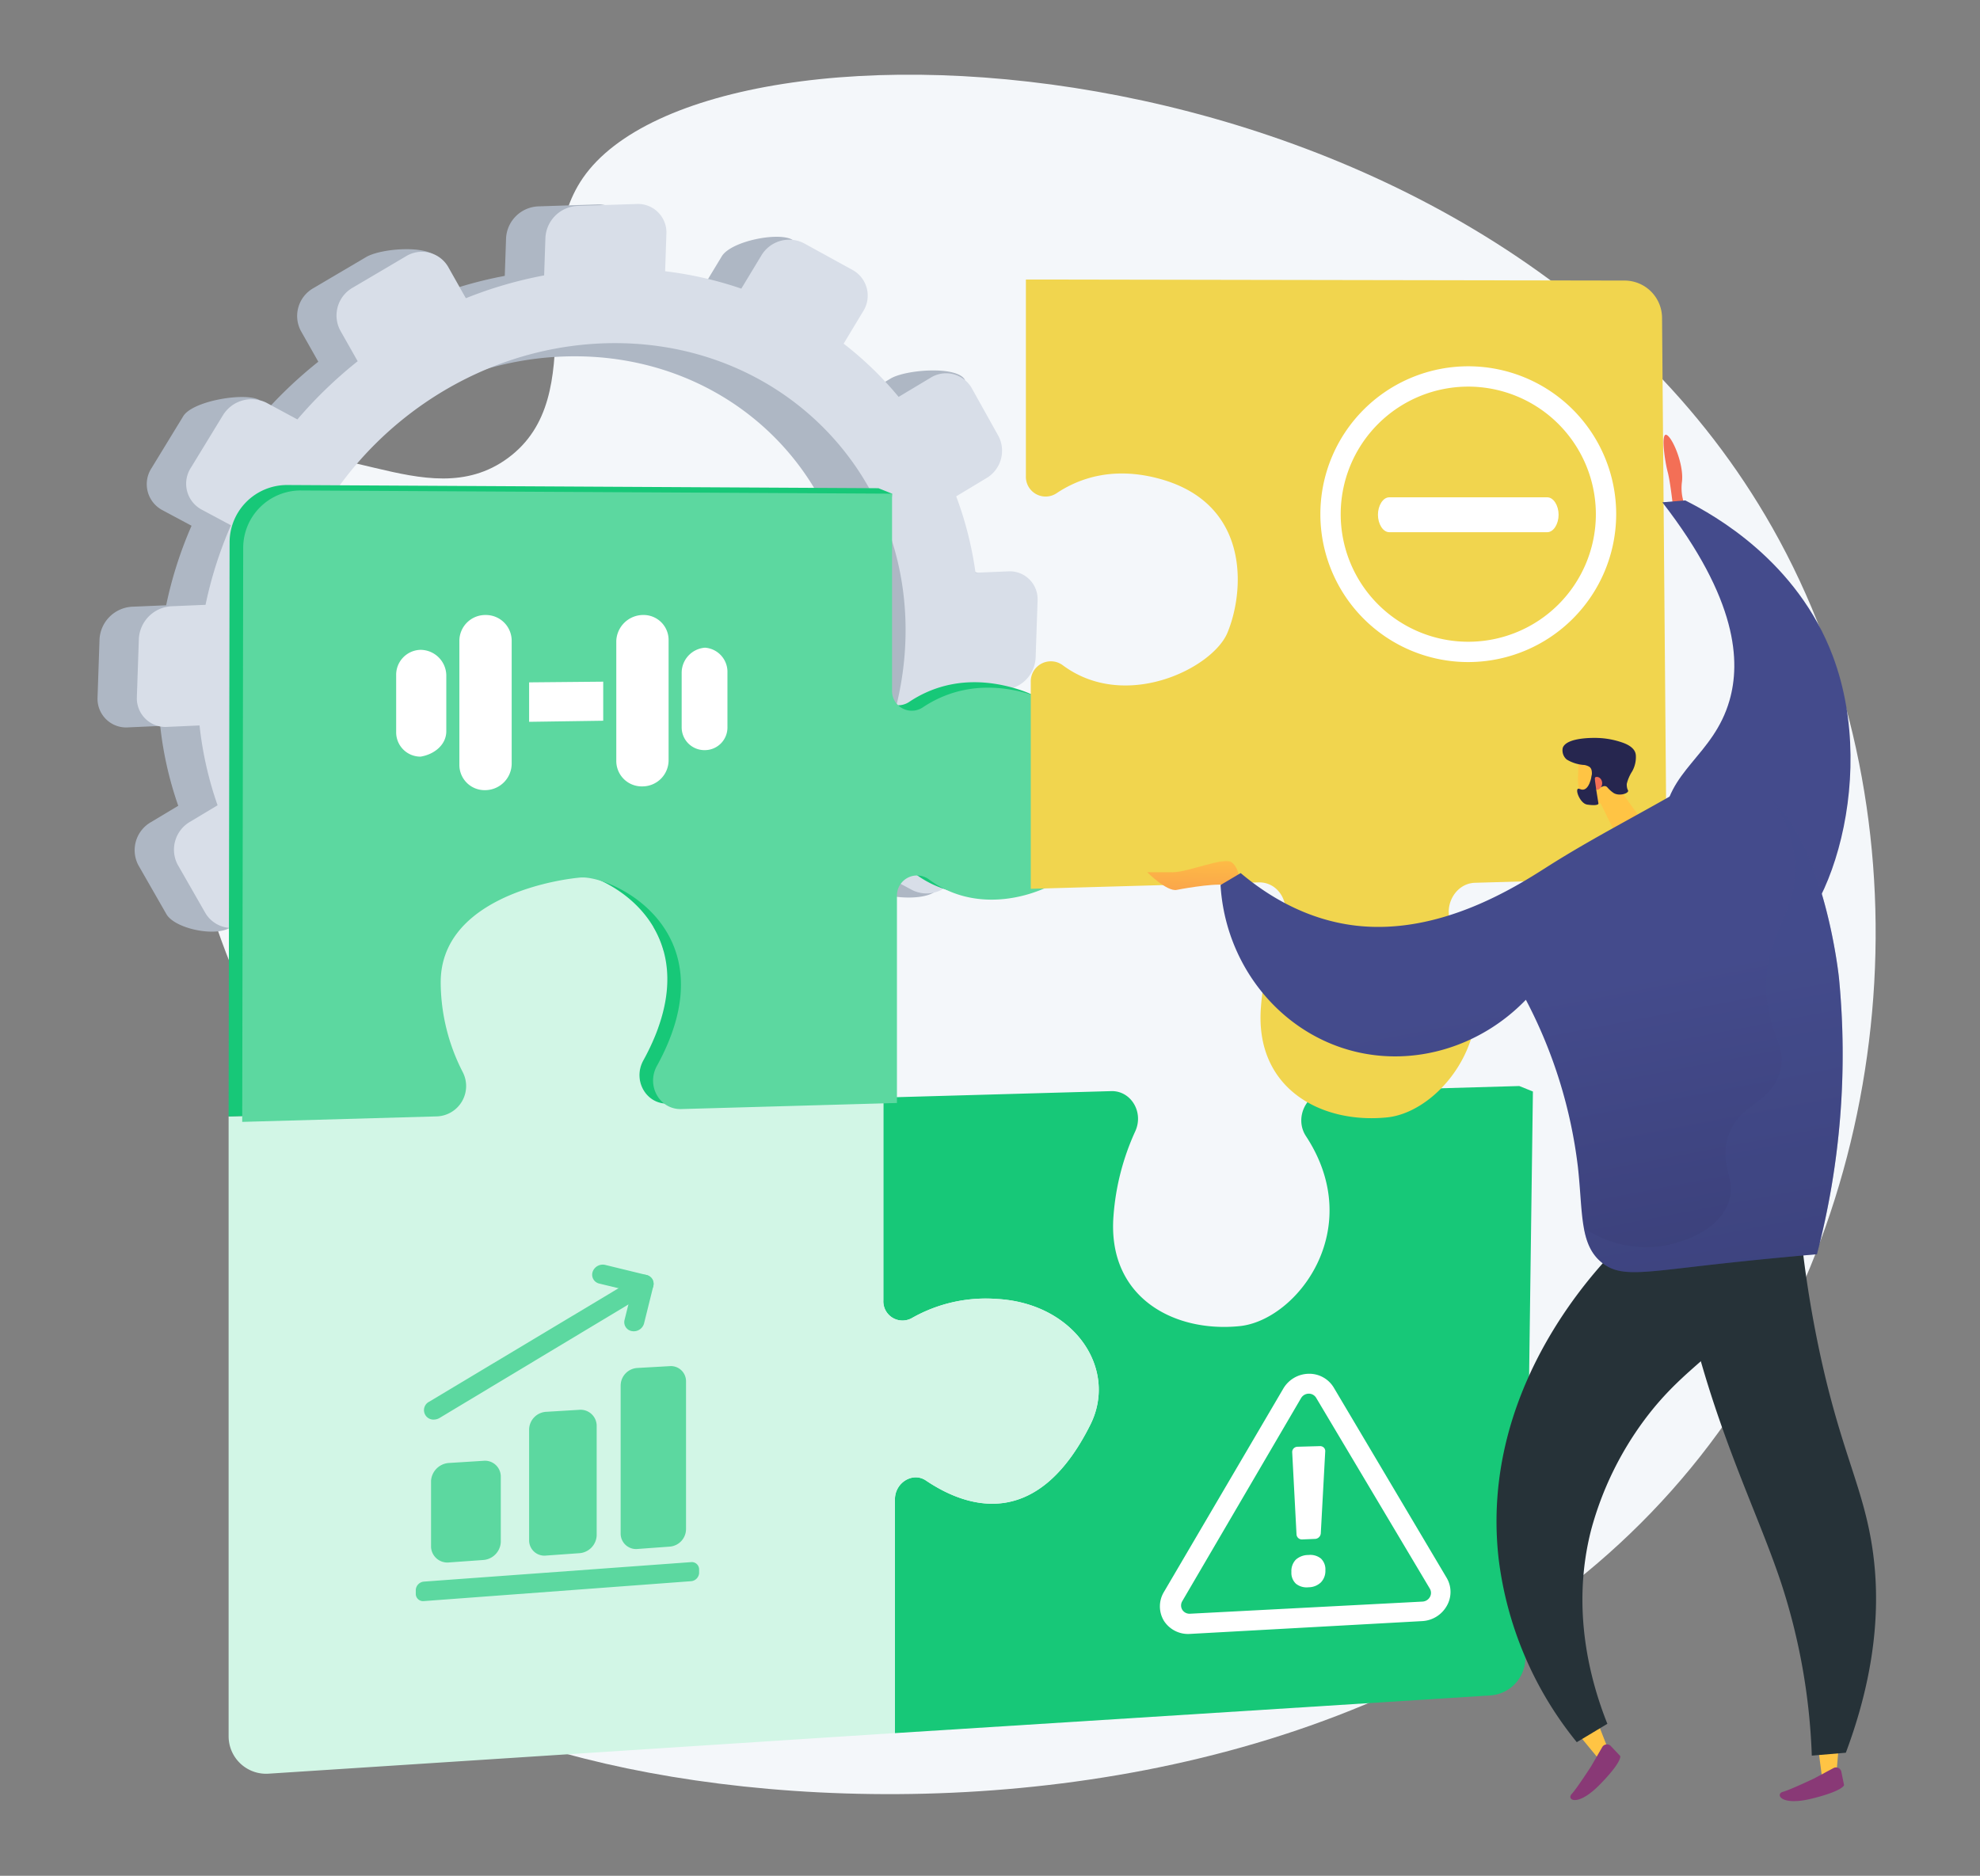 <svg xmlns="http://www.w3.org/2000/svg" xmlns:xlink="http://www.w3.org/1999/xlink" width="381" height="361" viewBox="0 0 381 361">
  <rect x="0" y="0" width="381" height="361" fill="#808080" stroke="none"/>
  <defs>
    <linearGradient id="linear-gradient" x1="26.714" y1="-3.15" x2="24.965" y2="-2.086" gradientUnits="objectBoundingBox">
      <stop offset="0" stop-color="#ffc444"/>
      <stop offset="0.996" stop-color="#f36f56"/>
    </linearGradient>
    <linearGradient id="linear-gradient-2" x1="4.642" y1="0.295" x2="6.25" y2="2.526" gradientUnits="objectBoundingBox">
      <stop offset="0" stop-color="#444b8c"/>
      <stop offset="0.996" stop-color="#26264f"/>
    </linearGradient>
    <linearGradient id="linear-gradient-3" x1="0.615" y1="-0.51" x2="0.171" y2="3.593" xlink:href="#linear-gradient"/>
    <linearGradient id="linear-gradient-4" x1="-97.04" y1="0.204" x2="-99.443" y2="1.615" xlink:href="#linear-gradient"/>
    <linearGradient id="linear-gradient-5" x1="14.391" y1="33.066" x2="12.301" y2="34.307" xlink:href="#linear-gradient"/>
    <linearGradient id="linear-gradient-6" x1="83.761" y1="147.366" x2="71.302" y2="152.989" xlink:href="#linear-gradient"/>
    <linearGradient id="linear-gradient-7" x1="-196.08" y1="-0.109" x2="-196.795" y2="2.337" xlink:href="#linear-gradient"/>
    <linearGradient id="linear-gradient-8" x1="-70.44" y1="0.5" x2="-69.44" y2="0.5" gradientUnits="objectBoundingBox">
      <stop offset="0" stop-color="#311944"/>
      <stop offset="1" stop-color="#893976"/>
    </linearGradient>
    <linearGradient id="linear-gradient-9" x1="-103.714" y1="-0.249" x2="-104.365" y2="2.769" xlink:href="#linear-gradient"/>
    <linearGradient id="linear-gradient-10" x1="-82.08" y1="0.5" x2="-81.08" y2="0.5" xlink:href="#linear-gradient-8"/>
    <linearGradient id="linear-gradient-11" x1="0.528" y1="0.433" x2="1.014" y2="2.465" xlink:href="#linear-gradient-2"/>
    <linearGradient id="linear-gradient-12" x1="-15.173" y1="-0.172" x2="-16.951" y2="1.046" xlink:href="#linear-gradient-2"/>
  </defs>
  <g id="Grupo_98658" data-name="Grupo 98658" transform="translate(-541 -9810)">
    <g id="Grupo_98657" data-name="Grupo 98657" transform="translate(-702.291 9435.597)">
      <path id="Trazado_143228" data-name="Trazado 143228" d="M1465.568,408.666c-11,15.976,1.9,41.878-14.423,53.893-15.887,11.7-35.4-7.475-50.376,2.593-22.211,14.935-18.155,83.276,14.319,125.738,9.766,12.77,17.926,17.738,21.54,32.18,7.76,31.01-19.513,49.457-14.323,64.794,11.686,34.534,191.413,63.512,263.528-40.274,33.68-48.472,38.72-118.466,8.627-171.627C1640.083,379.9,1490.249,372.818,1465.568,408.666Z" transform="translate(-110.121)" fill="#f4f7fa"/>
      <g id="Grupo_98627" data-name="Grupo 98627" transform="translate(1262.057 413.658)">
        <path id="Trazado_143229" data-name="Trazado 143229" d="M1262.443,684.98l-.383,11.264a5.511,5.511,0,0,0,5.918,5.71l6.143-.274a69.091,69.091,0,0,0,3.471,15.365l-5.189,3.112a6.21,6.21,0,0,0-2.515,8.269l5.42,9.463c1.589,2.774,9.259,4.423,12.231,2.631l.937-3.814a66.864,66.864,0,0,0,11.207,11.037l-2.839,4.7a5.6,5.6,0,0,0,1.946,8.022l9.7,5.086c2.84,1.49,12.06,1.721,13.826-1.209l-2.767-5.912a71.517,71.517,0,0,0,15.883,3.449l-.17,4.99a5.378,5.378,0,0,0,5.811,5.607l11.3-.6a6.62,6.62,0,0,0,6.189-6.233l.169-4.976a80.228,80.228,0,0,0,16.022-5.087l2.386,4.216c1.548,2.735,11.056,4.142,13.956,2.365l3.969-6.681a6.184,6.184,0,0,0,2.444-8.151l-2.467-4.373a84.24,84.24,0,0,0,11.7-12.023l4.583,2.454c2.769,1.483,10.971,2.241,12.7-.647L1425.318,721a5.581,5.581,0,0,0-1.883-7.91l-4.817-2.6A77.178,77.178,0,0,0,1423,695.046l5.916-.264a6.457,6.457,0,0,0,6.078-6.121l.375-11.029a5.358,5.358,0,0,0-5.679-5.613l-6.263.262a68.77,68.77,0,0,0-3.717-14.7l5.732-3.455a6.129,6.129,0,0,0,2.428-8.1l1.091-10.96c-1.532-2.747-11.415-1.97-14.294-.244l-6.032,3.618a66.909,66.909,0,0,0-10.585-10.244l3.716-6.163a5.632,5.632,0,0,0-1.9-7.963l-4.132-5.979c-2.787-1.531-11.811.323-13.55,3.2l-3.819,6.315a71.34,71.34,0,0,0-14.661-3.343l.246-7.23a5.489,5.489,0,0,0-5.782-5.716l-11.289.37a6.474,6.474,0,0,0-6.21,6.126l-.247,7.25a79.908,79.908,0,0,0-15.063,4.39l2.243-7.649c-1.572-2.786-10.925-2.094-13.874-.354l-10.072,5.94a6.155,6.155,0,0,0-2.5,8.213l3.385,5.98a84.352,84.352,0,0,0-11.6,11.2l.255-3.832c-2.859-1.54-12.853.188-14.636,3.107l-6.081,9.959a5.655,5.655,0,0,0,1.959,8.076l5.713,3.058a77.728,77.728,0,0,0-4.889,15.309l-6.5.272A6.639,6.639,0,0,0,1262.443,684.98ZM1291.2,690.5c1.085-31.868,28.214-58.7,60.416-59.915,32.007-1.212,56.941,23.361,55.867,54.88s-27.757,58.326-59.775,59.886C1315.492,746.918,1290.113,722.365,1291.2,690.5Z" transform="translate(-1262.057 -601.226)" fill="#aeb7c4"/>
        <path id="Trazado_143230" data-name="Trazado 143230" d="M1326.822,684.164l-.383,11.264a5.511,5.511,0,0,0,5.918,5.71l6.143-.274a69.079,69.079,0,0,0,3.471,15.365l-5.189,3.112a6.211,6.211,0,0,0-2.516,8.269l5.42,9.463a5.89,5.89,0,0,0,8.258,1.776l4.91-2.96a66.874,66.874,0,0,0,11.207,11.037l-2.839,4.7a5.6,5.6,0,0,0,1.946,8.022l9.7,5.086a6.455,6.455,0,0,0,8.339-2.609l2.72-4.511a71.515,71.515,0,0,0,15.883,3.449l-.17,4.991a5.378,5.378,0,0,0,5.811,5.607l11.3-.6a6.619,6.619,0,0,0,6.189-6.232l.169-4.976a80.215,80.215,0,0,0,16.022-5.086l2.387,4.216a5.7,5.7,0,0,0,8.055,1.733l9.869-6.048a6.184,6.184,0,0,0,2.444-8.151l-2.467-4.373a84.229,84.229,0,0,0,11.7-12.023l4.583,2.454a6.24,6.24,0,0,0,8.135-2.545l5.871-9.833a5.581,5.581,0,0,0-1.883-7.91l-4.817-2.6a77.186,77.186,0,0,0,4.382-15.451l5.916-.264a6.457,6.457,0,0,0,6.078-6.12l.376-11.029a5.358,5.358,0,0,0-5.679-5.613l-6.263.262a68.764,68.764,0,0,0-3.717-14.7l5.732-3.455a6.129,6.129,0,0,0,2.427-8.1l-5.218-9.354a5.675,5.675,0,0,0-7.985-1.849l-6.032,3.618a66.915,66.915,0,0,0-10.584-10.245l3.715-6.163a5.632,5.632,0,0,0-1.9-7.963l-9.486-5.214a6.233,6.233,0,0,0-8.2,2.434l-3.818,6.315a71.359,71.359,0,0,0-14.661-3.343l.246-7.23a5.489,5.489,0,0,0-5.782-5.716l-11.289.37a6.475,6.475,0,0,0-6.21,6.125l-.247,7.25a79.89,79.89,0,0,0-15.063,4.39l-3.446-6.107a5.868,5.868,0,0,0-8.186-1.9l-10.071,5.94a6.156,6.156,0,0,0-2.5,8.213l3.386,5.98a84.35,84.35,0,0,0-11.6,11.2l-5.977-3.22a6.449,6.449,0,0,0-8.4,2.5l-6.081,9.959a5.655,5.655,0,0,0,1.959,8.076l5.713,3.058a77.7,77.7,0,0,0-4.889,15.309l-6.5.272A6.639,6.639,0,0,0,1326.822,684.164Zm26.288,5.624c1.131-33.219,29.411-61.185,62.979-62.457,33.364-1.264,59.356,24.352,58.237,57.208s-28.935,60.8-62.311,62.427C1378.435,748.6,1351.979,723.008,1353.11,689.788Z" transform="translate(-1318.87 -600.506)" fill="#d8dee8"/>
      </g>
      <g id="Grupo_98656" data-name="Grupo 98656" transform="translate(1287.28 428.194)">
        <g id="Grupo_98630" data-name="Grupo 98630" transform="translate(0 39.55)">
          <path id="Trazado_143231" data-name="Trazado 143231" d="M2671.168,2045l-36.893,1.054c-4.042.116-6.467,5.075-4.163,8.581,11.769,17.924-1.793,35.449-12.739,36.569-12.709,1.3-25.513-5.564-24.29-21.217a47.445,47.445,0,0,1,4.178-16.258c1.7-3.677-.807-7.857-4.623-7.749l-43.843,1.237v39.04a3.69,3.69,0,0,0,5.51,3.392,28.766,28.766,0,0,1,16.466-3.662c14.8.88,23.214,13.474,17.856,24.2-10.331,20.67-23.94,15.928-31.644,10.728-2.522-1.7-5.958.4-5.958,3.628v44.989l114.543-7.253a7.219,7.219,0,0,0,6.762-7.281l1.458-108.945Z" transform="translate(-2422.808 -1929.334)" fill="#17c878"/>
          <path id="Trazado_143232" data-name="Trazado 143232" d="M1610.874,1811.624c7.7,5.2,21.313,9.943,31.644-10.728,5.358-10.721-3.051-23.315-17.856-24.195a28.76,28.76,0,0,0-16.466,3.661,3.69,3.69,0,0,1-5.51-3.392v-39.04l-41.5,1.17c-4.173.118-6.779-4.5-4.687-8.31,14.4-26.19-8.892-36.786-14.773-36.242-6.507.6-26.832,4.637-26.832,20.165a38.024,38.024,0,0,0,4.245,17.282,5.845,5.845,0,0,1-4.894,8.514l-37.544,1.06v119.286a7.218,7.218,0,0,0,7.686,7.2l120.531-7.817v-44.989C1604.916,1812.027,1608.352,1809.922,1610.874,1811.624Z" transform="translate(-1476.699 -1620.052)" fill="#d2f6e6"/>
          <path id="Trazado_143233" data-name="Trazado 143233" d="M1476.7,1182.269l37.544-1.06a5.845,5.845,0,0,0,4.894-8.514,38.024,38.024,0,0,1-4.245-17.282c0-15.528,20.325-19.563,26.832-20.165,5.881-.544,29.176,10.052,14.773,36.242-2.092,3.8.514,8.428,4.687,8.31l41.5-1.171v-39.748a3.866,3.866,0,0,1,6.117-3.31c12,8.989,28.891.655,31.738-6.249,3.373-8.183,4.292-24.783-12.939-29.566-9.065-2.516-15.709-.112-19.993,2.77a3.8,3.8,0,0,1-5.864-3.367l2.62-36.745-2.62-1.048L1488,1060.75a11.052,11.052,0,0,0-11.111,11.032Z" transform="translate(-1476.699 -1060.75)" fill="#17c878"/>
          <path id="Trazado_143238" data-name="Trazado 143238" d="M1498.99,1191.185l37.544-1.06a5.845,5.845,0,0,0,4.893-8.514,38.022,38.022,0,0,1-4.245-17.282c0-15.528,20.324-19.563,26.832-20.165,5.881-.544,29.176,10.052,14.774,36.242-2.092,3.8.513,8.428,4.687,8.31l41.5-1.171V1147.8a3.866,3.866,0,0,1,6.117-3.31c12,8.989,28.891.655,31.738-6.249,3.373-8.183,4.292-24.783-12.939-29.566-9.065-2.516-15.709-.112-19.993,2.77a3.8,3.8,0,0,1-5.864-3.366v-37.793l-113.745-.617a11.051,11.051,0,0,0-11.111,11.032Z" transform="translate(-1496.37 -1068.619)" fill="#5cd8a0"/>
        </g>
        <g id="Grupo_98631" data-name="Grupo 98631" transform="translate(153.416 0)">
          <path id="Trazado_143242" data-name="Trazado 143242" d="M2788.065,765.358c4.284-2.881,10.928-5.286,19.993-2.77,17.231,4.783,16.313,21.383,12.939,29.566-2.846,6.9-19.737,15.238-31.738,6.249a3.866,3.866,0,0,0-6.117,3.31v39.748l43.843-1.237c3.815-.108,6.324,4.072,4.623,7.75a47.458,47.458,0,0,0-4.178,16.258c-1.223,15.653,11.581,22.516,24.29,21.217,10.947-1.119,24.508-18.644,12.739-36.568-2.3-3.507.122-8.466,4.163-8.582l36.893-1.054-.9-107.685a7.22,7.22,0,0,0-7.206-7.159l-115.206-.2v37.793A3.8,3.8,0,0,0,2788.065,765.358Z" transform="translate(-2782.201 -724.199)" fill="#f1d54e"/>
        </g>
        <g id="Grupo_98634" data-name="Grupo 98634" transform="translate(176.77 29.875)">
          <path id="Trazado_143245" data-name="Trazado 143245" d="M3831.167,993.446a9.084,9.084,0,0,1-1.282-5.878c.458-3.343-1.82-8.662-2.96-9.118s-.306,5.166.226,7.142,1.082,7.211,1.082,7.211Z" transform="translate(-3727.006 -978.424)" fill="url(#linear-gradient)"/>
          <path id="Trazado_143246" data-name="Trazado 143246" d="M3824.39,1086.333l4.4-.365c5.692,2.856,21.589,11.781,28.416,29.994,9.177,24.482-1.928,55.362-13.222,56.94-8.21,1.147-19.939-12.714-19.34-24.765.508-10.218,9.57-12.926,12.662-23.654C3839.45,1117.047,3838.921,1105.078,3824.39,1086.333Z" transform="translate(-3725.272 -1073.33)" fill="url(#linear-gradient-2)"/>
          <path id="Trazado_143247" data-name="Trazado 143247" d="M2998.715,1680.654s0-2.648-1.513-3.782-8.321,1.891-11.347,1.891h-4.917s3.782,3.782,5.673,3.4,8.7-1.513,9.834-.756l1.135.756Z" transform="translate(-2980.938 -1594.569)" fill="url(#linear-gradient-3)"/>
          <path id="Trazado_143248" data-name="Trazado 143248" d="M3719.914,1549.288l4.508,6.189-4.366,3.667-3.76-7.694Z" transform="translate(-3629.881 -1482.203)" fill="url(#linear-gradient-4)"/>
          <g id="Grupo_98633" data-name="Grupo 98633" transform="translate(79.875 58.343)">
            <g id="Grupo_98632" data-name="Grupo 98632">
              <path id="Trazado_143249" data-name="Trazado 143249" d="M3692.088,1498.921c-.44.008-3.348,1.236-4.56-.012-1.646-1.693-1.246-5.13-1.247-5.646,0-2.16.106-2.514.38-3.038l.4-.7s.027-.033.057-.066a7.9,7.9,0,0,1,1.9-1.187c.948-.28,3.731,2.688,6.131,7.72.137.167.272.337.408.508C3695.907,1496.951,3692.162,1499.107,3692.088,1498.921Z" transform="translate(-3683.231 -1486.688)" fill="url(#linear-gradient-5)"/>
              <path id="Trazado_143250" data-name="Trazado 143250" d="M3661.471,1479.049a7.323,7.323,0,0,0,3.411,1.062,2.837,2.837,0,0,1,.874.3.873.873,0,0,1,.184.132c.851.774-.057,2.723.469,2.991.381.195,1.188-.781,1.456-.58.252.189-.322,1.177-.026,1.408.223.174.637-.321,1.16-.153.26.083.287.248.751.684a5.458,5.458,0,0,0,.788.625c1.007.605,2.667.124,2.759-.387.026-.143-.088-.189-.188-.566a3.035,3.035,0,0,1-.072-.823,7.864,7.864,0,0,1,1.027-2.388,5.59,5.59,0,0,0,.714-3.15c0-.039-.01-.075-.015-.107-.007-.059-.017-.116-.03-.173-.268-1.2-1.7-1.829-2.424-2.091a16.07,16.07,0,0,0-4.769-.924c-.565-.022-6.041-.2-6.817,1.883A2.3,2.3,0,0,0,3661.471,1479.049Z" transform="translate(-3660.64 -1474.897)" fill="#26264f"/>
              <path id="Trazado_143251" data-name="Trazado 143251" d="M3712.45,1539.242c.094-.712,1.007-.587,1.369.071a1.369,1.369,0,0,1-.6,1.9C3712.532,1541.419,3712.323,1540.2,3712.45,1539.242Z" transform="translate(-3706.331 -1531.256)" fill="url(#linear-gradient-6)"/>
              <path id="Trazado_143252" data-name="Trazado 143252" d="M3687.712,1535s-.492,3.628-2.314,2.771c-1.226-.576-.094,2.78,1.4,3s2.2.067,2.177-.213-.877-4.975-.668-5.138S3687.712,1535,3687.712,1535Z" transform="translate(-3682.029 -1527.936)" fill="#26264f"/>
            </g>
          </g>
          <path id="Trazado_143253" data-name="Trazado 143253" d="M4081.567,3103.589l-.646,7.658-2.763,1.22-1.056-8.1Z" transform="translate(-3948.286 -2853.851)" fill="url(#linear-gradient-7)"/>
          <path id="Trazado_143254" data-name="Trazado 143254" d="M4028.458,3161.711l.522,2.574s-.158,1.112-6.206,2.6-7.03-.9-5.581-1.3,5.974-2.557,5.974-2.557l3.782-2.023A1.039,1.039,0,0,1,4028.458,3161.711Z" transform="translate(-3894.898 -2904.407)" fill="url(#linear-gradient-8)"/>
          <path id="Trazado_143255" data-name="Trazado 143255" d="M3676.274,3066.52l2.991,7.642-1.612,2.095-5.918-7.179Z" transform="translate(-3590.557 -2821.138)" fill="url(#linear-gradient-9)"/>
          <path id="Trazado_143256" data-name="Trazado 143256" d="M3681.553,3123.485l1.8,1.914s.451,1.028-3.907,5.477-6.452,2.935-5.431,1.83,3.734-5.319,3.734-5.319l2.15-3.711A1.038,1.038,0,0,1,3681.553,3123.485Z" transform="translate(-3592.343 -2871.12)" fill="url(#linear-gradient-10)"/>
          <path id="Trazado_143257" data-name="Trazado 143257" d="M3878.517,2272.112c.506,4.663,1.43,11.759,3.19,20.292,3.974,19.271,8.2,26.424,10.163,37.421,1.656,9.268,2.015,23-4.806,41.2l-6.548.558a120.055,120.055,0,0,0-5.832-33.033c-4.6-13.953-12.6-29.174-18.1-52.807-1.143-4.914-2.288-10.661.852-14.054C3862.841,2265.846,3876.828,2271.419,3878.517,2272.112Z" transform="translate(-3752.641 -2117.379)" fill="#263238"/>
          <path id="Trazado_143259" data-name="Trazado 143259" d="M3608.1,2249.83a45.844,45.844,0,0,1-5.267,16.425c-6.057,10.958-13.226,12.6-21.527,23.745a63.021,63.021,0,0,0-10.257,21.155c-4,15.542-.017,29.48,3.117,37.348l-5.885,3.534a69.235,69.235,0,0,1-15.04-35.311c-4.012-35.533,23-60.232,26.074-62.954Z" transform="translate(-3485.628 -2100.421)" fill="#263238"/>
          <path id="Trazado_143260" data-name="Trazado 143260" d="M3196.916,1536.948a14.782,14.782,0,0,1,8.556,3.217c11.718,8.916,14.433,35.724,14.433,35.724a151.885,151.885,0,0,1-4.248,53.138c-4.427.38-12.069,1.075-21.706,2.173-12.231,1.394-16.163,2.125-19.505-.431-4.52-3.455-3.795-9.734-4.783-18.564a92.7,92.7,0,0,0-10.008-32.153c-8.781,9.105-21.591,12.936-33.4,9.837-14.056-3.686-24.435-16.585-25.355-31.918l3.877-2.3c4.435,3.732,12.086,8.98,22.3,10.13,16.063,1.807,30.54-7.417,36.628-11.3,8.906-5.674,18.372-10.42,27.468-15.784A11.881,11.881,0,0,1,3196.916,1536.948Z" transform="translate(-3086.799 -1471.313)" fill="url(#linear-gradient-11)"/>
          <path id="Trazado_143261" data-name="Trazado 143261" d="M3710.3,1661.9c1.123-.15,10.367-1.5,13.2-7.878,2.19-4.926-1.76-7.641.213-13.415,2.138-6.256,7.78-6,9.8-11.924,1.622-4.769-1.39-6.83-2.343-13.841-1.658-12.2,6.025-16.54,5.323-27.042a23.919,23.919,0,0,0-4.363-11.911c10.395,9.991,12.871,34.364,12.871,34.364a151.908,151.908,0,0,1-4.249,53.138c-4.427.379-12.069,1.075-21.705,2.173-12.231,1.394-16.163,2.125-19.505-.431-2.142-1.638-3.1-3.917-3.627-6.793A21.492,21.492,0,0,0,3710.3,1661.9Z" transform="translate(-3611.893 -1505.678)" opacity="0.3" fill="url(#linear-gradient-12)" style="mix-blend-mode: multiply;isolation: isolate"/>
        </g>
        <g id="Grupo_98643" data-name="Grupo 98643" transform="translate(36.018 189.586)">
          <g id="Grupo_98639" data-name="Grupo 98639" transform="translate(0 19.533)">
            <g id="Grupo_98635" data-name="Grupo 98635" transform="translate(2.936 18.216)">
              <path id="Trazado_143262" data-name="Trazado 143262" d="M1811.7,2678.288l6.466-.461a3.638,3.638,0,0,0,3.431-3.44v-12.669a3.045,3.045,0,0,0-3.377-2.98l-6.527.41a3.686,3.686,0,0,0-3.516,3.434v12.737A3.144,3.144,0,0,0,1811.7,2678.288Z" transform="translate(-1808.177 -2658.729)" fill="#5cd8a0"/>
            </g>
            <g id="Grupo_98636" data-name="Grupo 98636" transform="translate(21.807 8.406)">
              <path id="Trazado_143263" data-name="Trazado 143263" d="M1972.042,2603.3l6.358-.453a3.584,3.584,0,0,0,3.367-3.412v-21.206a3.1,3.1,0,0,0-3.411-2.972l-6.276.378a3.483,3.483,0,0,0-3.313,3.391v21.323A2.94,2.94,0,0,0,1972.042,2603.3Z" transform="translate(-1968.767 -2575.25)" fill="#5cd8a0"/>
            </g>
            <g id="Grupo_98637" data-name="Grupo 98637" transform="translate(39.421)">
              <path id="Trazado_143264" data-name="Trazado 143264" d="M2121.952,2538.9l6.113-.445a3.4,3.4,0,0,0,3.166-3.383v-28.388a2.915,2.915,0,0,0-3.172-2.964l-6.163.349a3.411,3.411,0,0,0-3.246,3.35v28.552A2.971,2.971,0,0,0,2121.952,2538.9Z" transform="translate(-2118.65 -2503.715)" fill="#5cd8a0"/>
            </g>
            <g id="Grupo_98638" data-name="Grupo 98638" transform="translate(0 37.719)">
              <path id="Trazado_143265" data-name="Trazado 143265" d="M1836.146,2824.691l-51.333,3.743a1.71,1.71,0,0,0-1.616,1.574v.834a1.4,1.4,0,0,0,1.575,1.344l51.364-3.824a1.685,1.685,0,0,0,1.579-1.538v-.815A1.409,1.409,0,0,0,1836.146,2824.691Z" transform="translate(-1783.197 -2824.687)" fill="#5cd8a0"/>
            </g>
          </g>
          <g id="Grupo_98642" data-name="Grupo 98642" transform="translate(1.595)">
            <g id="Grupo_98640" data-name="Grupo 98640" transform="translate(0 1.939)">
              <path id="Trazado_143266" data-name="Trazado 143266" d="M1798.766,2381.872a1.82,1.82,0,0,1-1-3.442l40.275-24.138a1.924,1.924,0,0,1,2.632.548,1.855,1.855,0,0,1-.708,2.551l-40.208,24.171A2.175,2.175,0,0,1,1798.766,2381.872Z" transform="translate(-1796.767 -2353.996)" fill="#5cd8a0"/>
            </g>
            <g id="Grupo_98641" data-name="Grupo 98641" transform="translate(32.342)">
              <path id="Trazado_143267" data-name="Trazado 143267" d="M2080.1,2350.318a2.012,2.012,0,0,1-.453-.027,1.74,1.74,0,0,1-1.427-2.15l1.365-5.491-6.221-1.507a1.747,1.747,0,0,1-1.289-2.248,2.06,2.06,0,0,1,2.426-1.344l7.949,1.938a1.739,1.739,0,0,1,1.309,2.127l-1.783,7.188A2.048,2.048,0,0,1,2080.1,2350.318Z" transform="translate(-2071.986 -2337.495)" fill="#5cd8a0"/>
            </g>
          </g>
        </g>
        <g id="Grupo_98646" data-name="Grupo 98646" transform="translate(210.082 16.702)">
          <g id="Grupo_98644" data-name="Grupo 98644">
            <path id="Trazado_143268" data-name="Trazado 143268" d="M3292.867,923.244a28.461,28.461,0,1,1,28.461-28.461A28.493,28.493,0,0,1,3292.867,923.244Zm0-53.011a24.55,24.55,0,1,0,24.551,24.55A24.578,24.578,0,0,0,3292.867,870.233Z" transform="translate(-3264.406 -866.322)" fill="#fff"/>
          </g>
          <g id="Grupo_98645" data-name="Grupo 98645" transform="translate(11.08 25.217)">
            <path id="Trazado_143269" data-name="Trazado 143269" d="M3393.456,1084.263c0,1.77-.973,3.355-2.172,3.355h-30.417c-1.2,0-2.173-1.585-2.173-3.355h0c0-1.77.973-3.355,2.173-3.355h30.417c1.2,0,2.172,1.585,2.172,3.355Z" transform="translate(-3358.695 -1080.908)" fill="#fff"/>
          </g>
        </g>
        <g id="Grupo_98651" data-name="Grupo 98651" transform="translate(179.204 210.588)">
          <g id="Grupo_98647" data-name="Grupo 98647">
            <path id="Trazado_143270" data-name="Trazado 143270" d="M3052.193,2563.812l-44.736,2.47a5.526,5.526,0,0,1-5.03-2.508,5.37,5.37,0,0,1,0-5.574l22.981-39.157a5.782,5.782,0,0,1,4.865-2.826,5.488,5.488,0,0,1,4.822,2.646l21.765,36.686a5.348,5.348,0,0,1-.011,5.339A5.77,5.77,0,0,1,3052.193,2563.812Zm-21.924-43.766a1.733,1.733,0,0,0-1.455.85l-22.859,39.078a1.609,1.609,0,0,0,0,1.667,1.655,1.655,0,0,0,1.5.755l44.742-2.335a1.733,1.733,0,0,0,1.4-.876,1.6,1.6,0,0,0,0-1.6l-21.884-36.743A1.646,1.646,0,0,0,3030.269,2520.046Z" transform="translate(-3001.647 -2516.215)" fill="#fff"/>
          </g>
          <g id="Grupo_98650" data-name="Grupo 98650" transform="translate(25.308 13.928)">
            <g id="Grupo_98648" data-name="Grupo 98648" transform="translate(0 20.949)">
              <path id="Trazado_143271" data-name="Trazado 143271" d="M3222.7,2813.7a3.227,3.227,0,0,0-2.4-.7,3.612,3.612,0,0,0-2.454.9,3.156,3.156,0,0,0-.847,2.362,2.866,2.866,0,0,0,.861,2.255,3.272,3.272,0,0,0,2.433.695,3.451,3.451,0,0,0,2.388-.947,3.151,3.151,0,0,0,.858-2.308A2.88,2.88,0,0,0,3222.7,2813.7Z" transform="translate(-3217.004 -2812.998)" fill="#fff"/>
            </g>
            <g id="Grupo_98649" data-name="Grupo 98649" transform="translate(0.154)">
              <path id="Trazado_143272" data-name="Trazado 143272" d="M3220.216,2652.693l2.527-.105a1.159,1.159,0,0,0,1.068-1.081l.855-15.778a.923.923,0,0,0-.291-.727,1.018,1.018,0,0,0-.774-.266l-4.212.116a1.077,1.077,0,0,0-.781.3,1.008,1.008,0,0,0-.3.761l.831,15.8A1.037,1.037,0,0,0,3220.216,2652.693Z" transform="translate(-3218.313 -2634.735)" fill="#fff"/>
            </g>
          </g>
        </g>
        <g id="Grupo_98655" data-name="Grupo 98655" transform="translate(32.244 64.564)">
          <g id="Grupo_98654" data-name="Grupo 98654">
            <g id="Grupo_98652" data-name="Grupo 98652">
              <path id="Trazado_143273" data-name="Trazado 143273" d="M1864.635,1302.165a5.124,5.124,0,0,1-4.945,5.155l-.165.005a4.857,4.857,0,0,1-4.955-4.954V1278.7a4.985,4.985,0,0,1,4.929-5.083h.222a4.961,4.961,0,0,1,4.914,5.047Z" transform="translate(-1842.408 -1273.615)" fill="#fff"/>
              <path id="Trazado_143274" data-name="Trazado 143274" d="M1760.724,1346.377c0,2.62-2.332,4.466-4.947,4.886h-.018a4.67,4.67,0,0,1-4.681-4.737v-10.915a4.8,4.8,0,0,1,4.663-4.9h.036a4.99,4.99,0,0,1,4.947,4.821Z" transform="translate(-1751.079 -1324.004)" fill="#fff"/>
            </g>
            <g id="Grupo_98653" data-name="Grupo 98653" transform="translate(42.356)">
              <path id="Trazado_143275" data-name="Trazado 143275" d="M2121.578,1278.554a4.81,4.81,0,0,0-4.709-4.939h-.213a5.193,5.193,0,0,0-5.143,4.974v23.163a4.893,4.893,0,0,0,4.971,4.849l.271-.005a5.037,5.037,0,0,0,4.823-5.042Z" transform="translate(-2111.513 -1273.615)" fill="#fff"/>
              <path id="Trazado_143276" data-name="Trazado 143276" d="M2227.379,1331.945a4.657,4.657,0,0,0-4.34-4.8h.042a4.847,4.847,0,0,0-4.509,4.871v10.5a4.381,4.381,0,0,0,4.509,4.344h-.021a4.354,4.354,0,0,0,4.319-4.482Z" transform="translate(-2205.991 -1320.854)" fill="#fff"/>
            </g>
          </g>
          <path id="Trazado_143277" data-name="Trazado 143277" d="M1983.025,1390.334l-14.259.209v-7.594l14.259-.132Z" transform="translate(-1943.185 -1369.984)" fill="#fff"/>
        </g>
      </g>
    </g>
    <rect id="Rectángulo_33355" data-name="Rectángulo 33355" width="381" height="361" transform="translate(541 9810)" fill="none"/>
  </g>
</svg>
